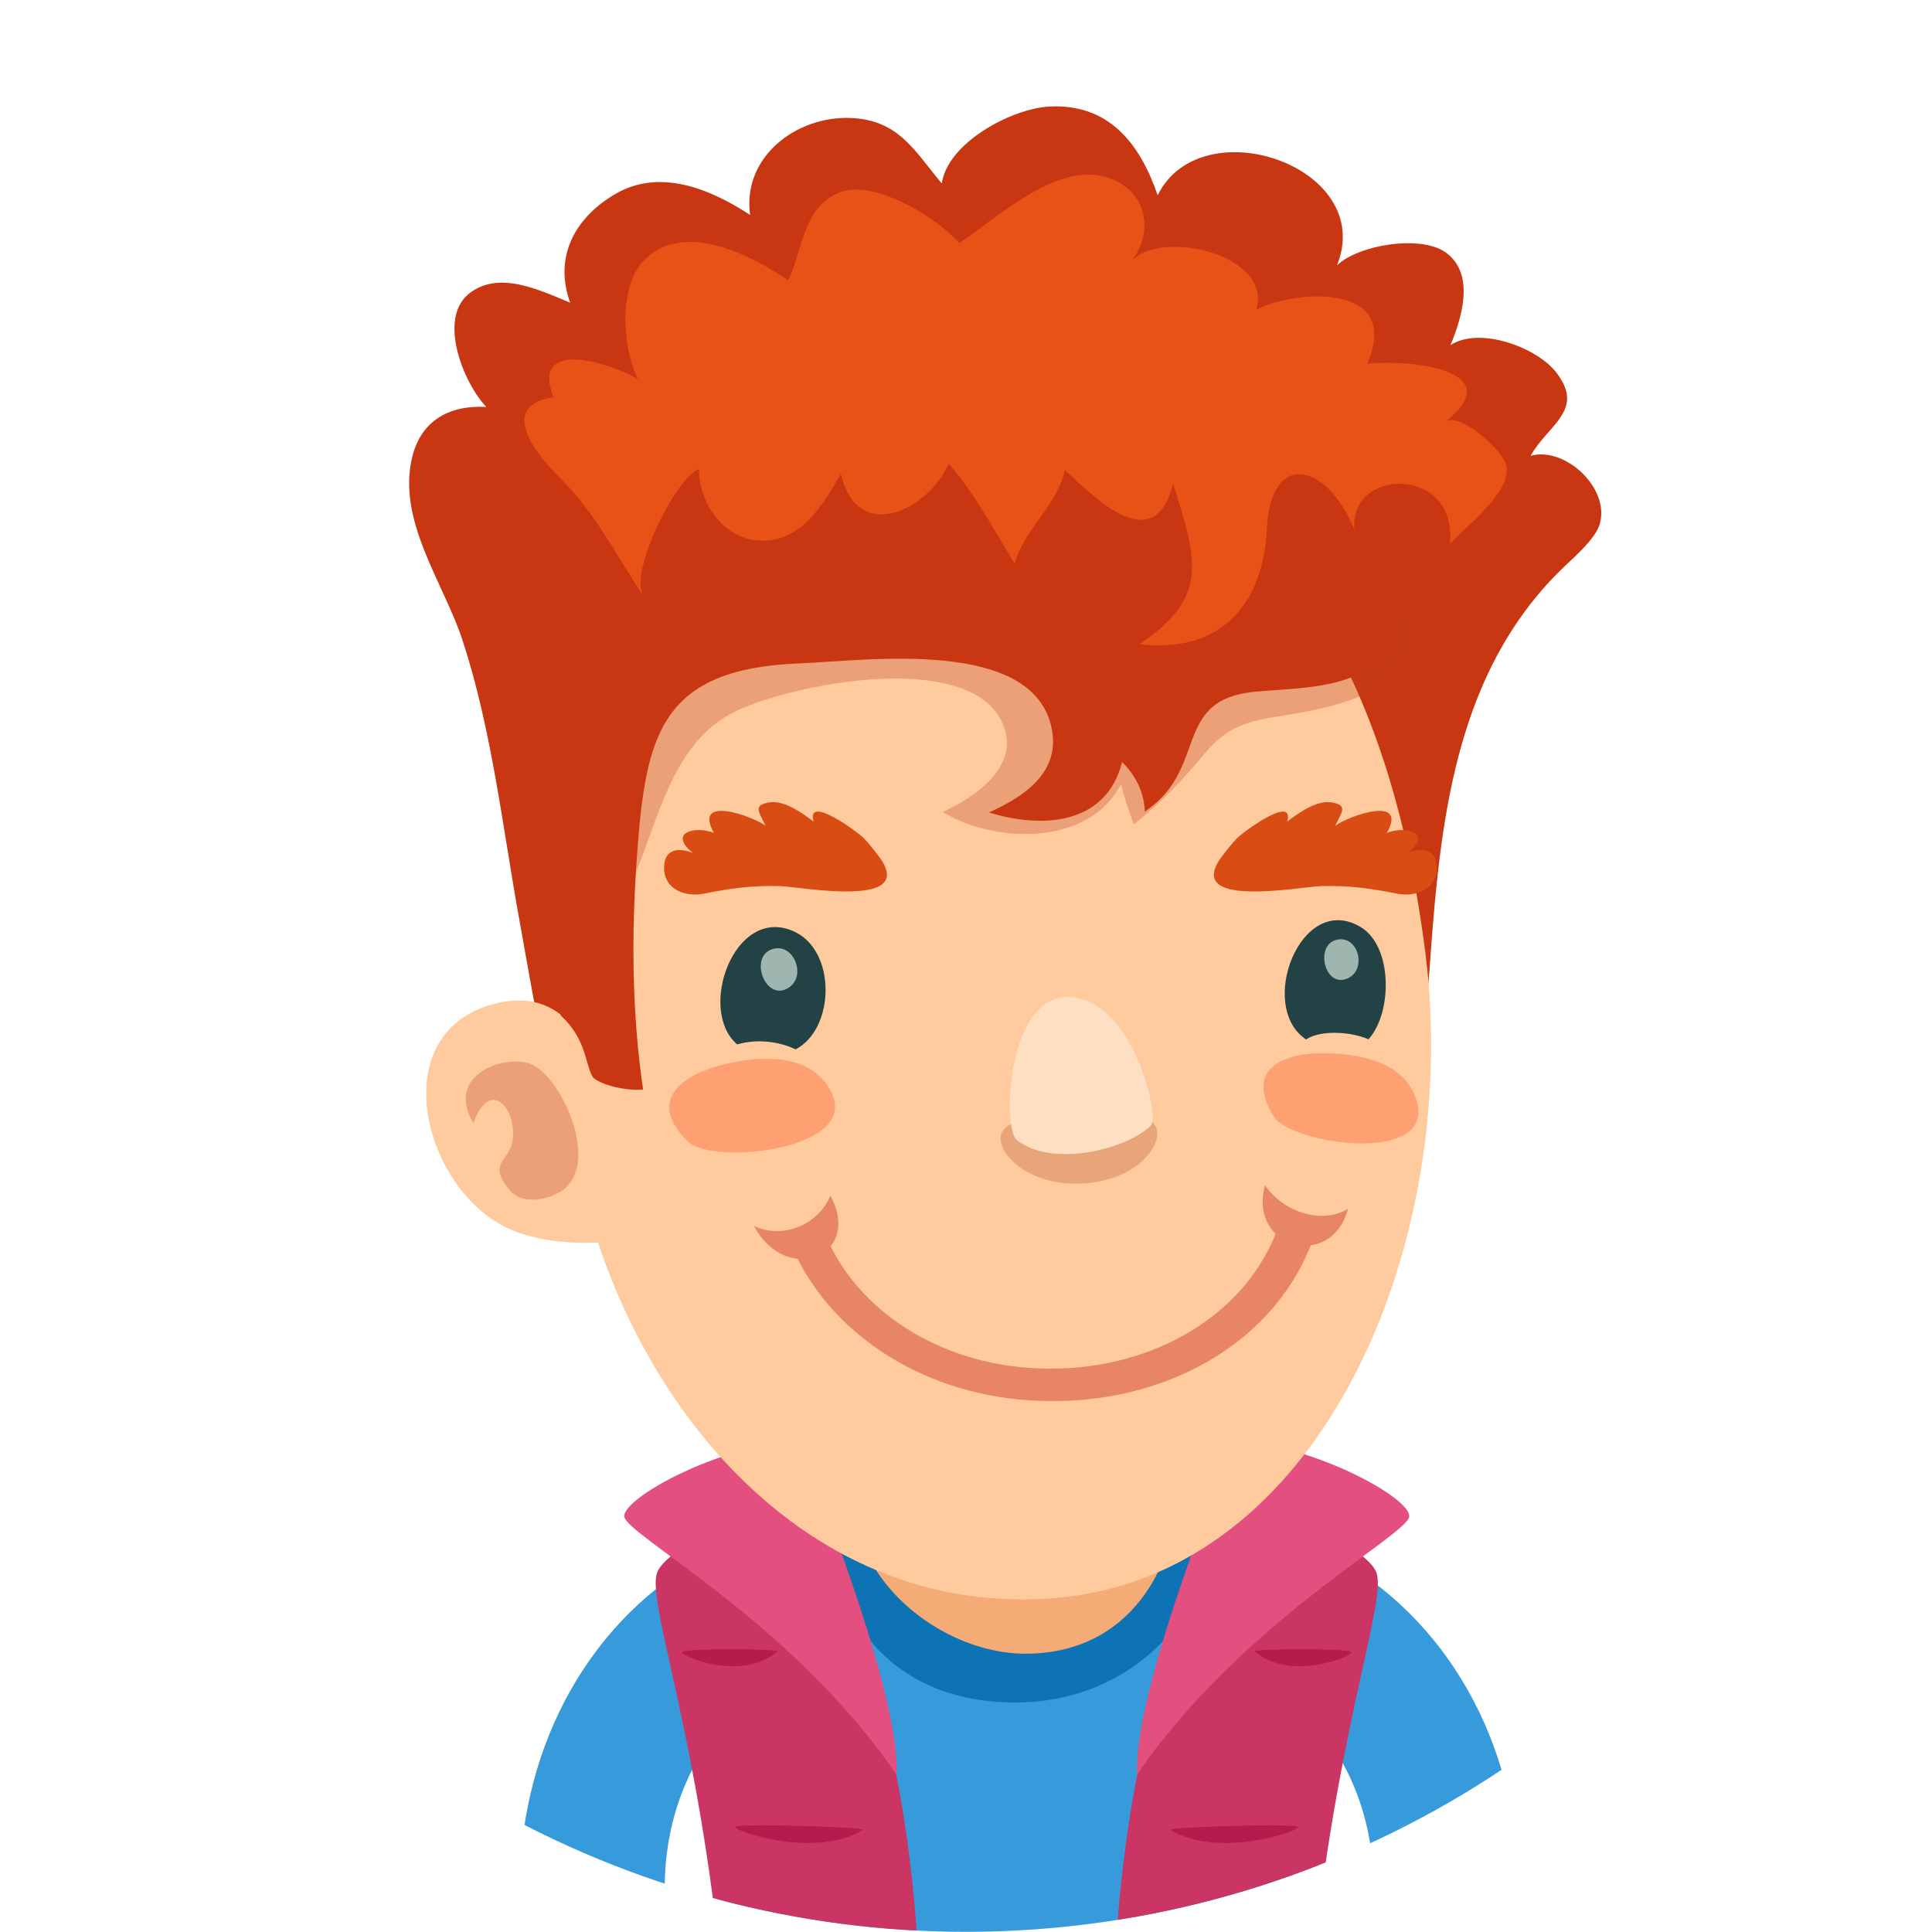 <?xml version="1.0" encoding="utf-8"?>
<!-- Generator: Adobe Illustrator 16.0.0, SVG Export Plug-In . SVG Version: 6.00 Build 0)  -->
<!DOCTYPE svg PUBLIC "-//W3C//DTD SVG 1.1//EN" "http://www.w3.org/Graphics/SVG/1.1/DTD/svg11.dtd">
<svg version="1.1" id="Capa_1" xmlns="http://www.w3.org/2000/svg" xmlns:xlink="http://www.w3.org/1999/xlink" x="0px" y="0px"
	 width="67px" height="67px" viewBox="0 0 67 67" enable-background="new 0 0 67 67" xml:space="preserve">
<g>
	<defs>
		<circle id="SVGID_1_" cx="33.503" cy="33.497" r="33.497"/>
	</defs>
	<clipPath id="SVGID_2_">
		<use xlink:href="#SVGID_1_"  overflow="visible"/>
	</clipPath>
	<g clip-path="url(#SVGID_2_)">
		<g>
			<g>
				<path fill="#379BDB" d="M26.479,58.611l-2.679-4.252c-3.801,2.396-6.007,6.949-5.753,11.885c0.013,0.252,0.038,0.501,0.063,0.75
					h5.073c-0.052-0.332-0.101-0.664-0.119-1.007C22.906,62.865,24.214,60.039,26.479,58.611z"/>
			</g>
		</g>
		<g>
			<g>
				<path fill="#379BDB" d="M44.212,58.611l2.678-4.252c3.802,2.396,6.008,6.949,5.754,11.885c-0.013,0.252-0.038,0.501-0.063,0.75
					h-5.073c0.052-0.332,0.101-0.664,0.119-1.007C47.785,62.865,46.478,60.039,44.212,58.611z"/>
			</g>
		</g>
		<g>
			<path fill="#379BDB" d="M43.122,52.263c-4.966-2.667-12.206-1.748-15.507,0.398c-4.316,2.808-3.619,7.356-2.5,14.333h20.217
				C46.556,60.268,47.351,54.533,43.122,52.263z"/>
			<path fill="#0D73B5" d="M34.829,47.373c-7.833,0-8.108,11.668,0.378,11.668C43.136,59.041,45.726,47.373,34.829,47.373z"/>
			<path fill="#F5AB76" d="M37.73,46.296c-1.728-0.467-4.549-0.237-5.994,1.192c-5.029,4.969-0.134,9.861,3.818,9.861
				c3.95,0,5.455-3.561,5.3-6.301C40.729,48.885,39.532,46.781,37.73,46.296z"/>
			<g>
				<path fill="#CA3564" d="M47.729,54.527c-0.417-1.089-4.807-2.713-4.807-2.713c-2.754,4.822-3.845,10.299-4.191,15.18h6.926
					C46.521,59.543,48.09,55.467,47.729,54.527z"/>
				<path fill="#E34F7E" d="M42.835,49.953c0,0-3.553,8.53-3.403,11.588c3.61-5.279,9.383-8.309,9.439-8.949
					C48.926,51.951,45.622,50.133,42.835,49.953z"/>
				<path fill="#B51B4C" d="M43.508,57.27c1.236,1.055,3.362,0.182,3.362,0.03C46.87,57.15,43.4,57.178,43.508,57.27z"/>
				<path fill="#B51B4C" d="M40.594,63.457c1.655,1.008,4.43,0.059,4.425-0.094C45.015,63.213,40.449,63.369,40.594,63.457z"/>
			</g>
			<g>
				<path fill="#CA3564" d="M22.792,54.527c-0.361,0.939,1.209,5.016,2.073,12.467h6.925c-0.346-4.881-1.438-10.357-4.191-15.18
					C27.599,51.814,23.21,53.438,22.792,54.527z"/>
				<path fill="#E34F7E" d="M21.65,52.592c0.057,0.641,5.83,3.67,9.439,8.949c0.15-3.058-3.403-11.588-3.403-11.588
					C24.897,50.133,21.595,51.951,21.65,52.592z"/>
				<path fill="#B51B4C" d="M23.65,57.3c0,0.151,2.091,1.024,3.307-0.03C27.063,57.178,23.65,57.15,23.65,57.3z"/>
				<path fill="#B51B4C" d="M25.502,63.363c-0.005,0.152,2.77,1.102,4.426,0.094C30.072,63.369,25.506,63.213,25.502,63.363z"/>
			</g>
		</g>
		<g>
			<path fill="#C93712" d="M53.623,15.075c0.57-0.652,1.113-1.182,0.335-2.173c-0.677-0.862-2.653-1.591-3.657-0.932
				c0.4-0.959,0.864-2.488-0.174-3.221c-0.881-0.62-3.052-0.246-3.762,0.456c1.38-3.433-4.713-5.496-6.218-2.433
				c-0.6-1.757-1.673-3.189-3.759-3.077C35.087,3.765,32.87,4.94,32.66,6.36c-0.929-1.093-1.468-2.202-3.158-2.269
				c-1.875-0.077-3.766,1.341-3.49,3.363c-1.399-0.917-3.153-1.636-4.706-0.708c-1.396,0.833-2.1,2.186-1.532,3.753
				c-1.049-0.434-2.498-1.146-3.524-0.303c-1.062,0.87-0.183,3.083,0.615,3.916c-1.269-0.069-2.26,0.459-2.571,1.743
				c-0.535,2.205,1.1,4.37,1.746,6.348c1.023,3.12,1.391,6.511,1.975,9.721c0.641,3.518,1.217,7.488,2.858,10.697
				c1.189,2.326,2.378,1.347,4.123,0.426c2.259-1.191,5.595-1.393,8.099-1.51c2.582-0.123,6.353-0.338,8.75,0.789
				c1.571,0.738,2.398,1.338,4.005,0.107c1.169-0.896,2.036-2.335,2.64-3.66c0.971-2.129,1.004-4.262,1.189-6.555
				c0.372-4.613,1.095-9.259,4.581-12.58c0.371-0.354,1.065-0.955,1.214-1.454c0.375-1.25-1.193-2.706-2.391-2.379
				C53.232,15.532,53.429,15.297,53.623,15.075z"/>
			<path fill="#FFCB9E" d="M19.854,39.283c1.091,8.016,7.273,16.811,16.585,16.148c9.501-0.678,14.229-12.461,13-22.318
				c-1.333-10.716-6.408-19.65-17.52-17.484C23.986,17.176,18.396,28.583,19.854,39.283z"/>
			<path opacity="0.3" fill="#BF3C1B" d="M33.18,23.815c-2.368-0.765-6.429,0.186-7.824,0.931c-2.257,1.206-2.609,4.228-3.669,6.328
				c-0.743-0.679-1.442-1.84-1.66-2.801c-0.285-1.258-0.312-2.639-0.372-3.921c-0.066-1.396-0.188-2.959,0.266-4.304
				c0.554-1.642,2.376-2.563,3.859-3.234c2.698-1.222,5.846-1.06,8.742-1.009c3.264,0.058,6.495,0.577,9.62,1.511
				c2.063,0.618,5.942,1.168,6.657,3.568c0.883,2.954-2.186,3.594-4.268,3.926c-1.243,0.198-1.935,0.345-2.748,1.317
				c-0.786,0.938-1.504,1.697-2.465,2.461c-0.152-0.42-0.336-0.936-0.441-1.397c-1.097,2.145-4.337,2.086-6.184,0.969
				c1.131-0.525,2.716-1.595,2.079-3.063C34.497,24.461,33.922,24.054,33.18,23.815z"/>
			<path fill="#FFCB9E" d="M17.935,42.729c1.021,0.366,2.103,0.415,3.146,0.341c0.019-0.031,0.042-0.063,0.062-0.096
				c0.467-0.739-0.186-4.885-0.424-5.665c-0.598-1.966-1.763-2.997-3.635-2.483C13.189,35.9,14.753,41.588,17.935,42.729z"/>
			<path opacity="0.3" fill="#BF3C1B" d="M19.442,41.324c1.419-0.895,0.077-3.912-0.99-4.404c-0.876-0.402-3.06,0.324-2.033,2.035
				c0.542-1.586,1.509-0.546,1.36,0.582c-0.1,0.757-0.911,0.767-0.105,1.736C18.111,41.801,18.996,41.604,19.442,41.324z"/>
			<path fill="#C93712" d="M48.539,21.646c0.019-0.068,0.037-0.139,0.054-0.212c0.745-3.322-2.97-6.158-5.146-8.002
				c-4.388-3.719-10.101-3.688-15.497-2.756c-2.068,0.356-4.264,0.879-6.112,1.912c-1.611,0.9-2.251,3.018-2.995,4.622
				c-0.874,1.889,0.02,17.464,0.64,18.042c0.827,0.772,0.82,1.636,1.053,2.066c0.106,0.219,0.999,0.525,1.766,0.468
				c-0.39-2.651-0.407-5.379-0.216-8.049c0.301-4.255,0.805-6.549,5.672-6.733c2.227-0.083,8.177-0.938,8.729,2.343
				c0.247,1.473-1,2.294-2.191,2.828c1.792,0.563,4.061,0.463,4.618-1.749c0.486,0.482,0.76,1.056,0.787,1.719
				c2.245-1.503,0.901-3.913,3.887-4.163C45.542,23.815,47.894,23.905,48.539,21.646z"/>
			<g>
				<path fill="#FFA073" d="M48.88,37.64c0.115,0.169,0.205,0.364,0.265,0.591c0.56,2.186-4.39,1.438-4.974,0.486
					c-1.093-1.785,0.564-2.218,1.81-2.193C46.934,36.543,48.263,36.734,48.88,37.64z"/>
				<path fill="#FFA073" d="M28.375,37.283c0.162,0.141,0.306,0.318,0.422,0.53c1.14,2.075-4.087,2.602-4.927,1.786
					c-1.577-1.528-0.005-2.398,1.267-2.695C26.111,36.674,27.516,36.522,28.375,37.283z"/>
				<g>
					<path fill="#224245" d="M27.59,36.391c-0.605-0.292-1.375-0.362-2.025-0.172c-1.394-1.186-0.106-4.813,1.938-3.932
						C29.022,32.943,28.962,35.682,27.59,36.391z"/>
				</g>
				<path opacity="0.3" fill="#B54D26" d="M40.026,38.986c-0.509-0.626-1.228,0.067-2.552,0.082
					c-1.195,0.015-1.668-0.531-2.506-0.033c-0.834,0.496,0.361,2.09,2.477,2.012C39.55,40.973,40.465,39.525,40.026,38.986z"/>
				<path fill="#FFDFC2" d="M37.163,34.578c-2.247-0.193-2.416,4.551-1.902,4.956c1.258,0.995,3.888,0.291,4.652-0.509
					C40.217,38.709,39.304,34.766,37.163,34.578z"/>
				<g>
					<path fill="#224245" d="M47.187,32.149c1.115,0.669,1.106,2.972,0.271,3.894c-0.529-0.244-1.621-0.355-2.165,0.004
						C43.579,34.914,45.107,30.902,47.187,32.149z"/>
				</g>
				<path opacity="0.7" fill="#D4E6DD" d="M26.773,32.919c0.737-0.248,1.196,0.885,0.611,1.31
					C26.576,34.814,25.944,33.201,26.773,32.919z"/>
				<path opacity="0.7" fill="#D4E6DD" d="M46.373,32.586c0.729-0.145,1.019,0.989,0.414,1.317
					C45.946,34.359,45.556,32.751,46.373,32.586z"/>
				<path fill="#D94D15" d="M42.901,29.066c-0.173,0.183-0.334,0.381-0.493,0.589c-1.469,1.908,2.703,1.088,3.427,1.073
					c0.95-0.021,1.709,0.08,2.596,0.261c0.626,0.127,1.355-0.115,1.392-0.841c0.033-0.66-0.439-0.796-0.996-0.567
					c0.88-0.72-0.098-0.948-0.729-0.699c0.732-1.317-1.298-0.601-1.791-0.248c0.22-0.476,0.463-0.712-0.141-0.809
					c-0.521-0.082-1.147,0.383-1.527,0.667C44.909,27.517,43.068,28.885,42.901,29.066z"/>
				<path fill="#D94D15" d="M29.955,29.066c0.172,0.183,0.332,0.381,0.492,0.589c1.47,1.908-2.705,1.088-3.426,1.073
					c-0.951-0.021-1.711,0.08-2.596,0.261c-0.627,0.127-1.357-0.115-1.394-0.841c-0.031-0.66,0.438-0.796,0.996-0.567
					c-0.878-0.72,0.099-0.948,0.729-0.699c-0.731-1.317,1.298-0.601,1.791-0.248c-0.22-0.476-0.462-0.712,0.141-0.809
					c0.521-0.082,1.146,0.383,1.528,0.667C27.945,27.517,29.787,28.885,29.955,29.066z"/>
				<g>
					<path fill="#E88564" d="M28.799,41.464c1.133,2.13-1.547,3.138-2.648,1.053C27.093,42.968,28.349,42.527,28.799,41.464z"/>
					<path fill="#E88564" d="M43.867,41.105c-0.59,2.203,2.313,2.967,2.882,0.811C45.932,42.441,44.578,42.117,43.867,41.105z"/>
					<g>
						<path fill="#E88564" d="M36.09,48.582c-3.973-0.127-7.162-2.26-8.504-5.081c-0.138-0.293,0.011-0.615,0.335-0.72
							c0.321-0.104,0.697,0.047,0.835,0.34c1.171,2.46,4.029,4.322,7.604,4.343c3.715,0.026,6.903-1.927,7.965-4.903
							c0.102-0.289,0.46-0.438,0.797-0.326c0.335,0.107,0.521,0.433,0.421,0.721c-1.227,3.436-4.846,5.66-9.116,5.633
							C36.315,48.588,36.2,48.586,36.09,48.582z"/>
					</g>
				</g>
			</g>
			<path fill="#E85216" d="M31.467,7.103c0.752,0.385,1.44,0.914,1.805,1.323c1.352-0.894,3.433-2.898,5.229-2.238
				c1.283,0.472,1.534,1.866,0.718,2.895c0.913-1.15,4.912-0.317,4.348,1.652c1.53-0.739,5.061-0.864,3.841,1.884
				c1.231-0.158,5.061,0.125,2.71,2.016c0.48-0.385,2.098,1.025,2.139,1.588c0.064,0.91-1.425,2.046-1.976,2.635
				c0.284-2.721-3.521-2.658-3.31-0.489c-0.965-2.336-2.906-2.782-3.039-0.019c-0.125,2.581-1.564,4.319-4.414,3.991
				c2.434-1.643,1.994-2.912,1.167-5.569c-0.685,2.709-2.868,0.31-3.758-0.466c-0.259,1.209-1.396,2.034-1.741,3.236
				c-0.727-1.195-1.381-2.424-2.291-3.467c-0.684,1.623-3.174,2.811-3.733,0.364c-0.615,1.053-1.4,2.415-2.874,2.304
				c-1.229-0.093-2.055-1.324-2.048-2.478c-0.814,0.297-2.447,3.628-1.929,4.407c-0.974-1.465-1.636-2.85-2.918-4.126
				c-0.695-0.691-2.223-2.471-0.201-2.77c-0.821-2.149,2.123-1.112,2.931-0.632c-0.54-1.053-0.678-3.159,0.178-4.082
				c1.353-1.457,3.754-0.217,5.034,0.662c0.498-1.024,0.516-2.634,1.857-3.075C29.818,6.444,30.679,6.695,31.467,7.103z"/>
		</g>
	</g>
</g>
</svg>
